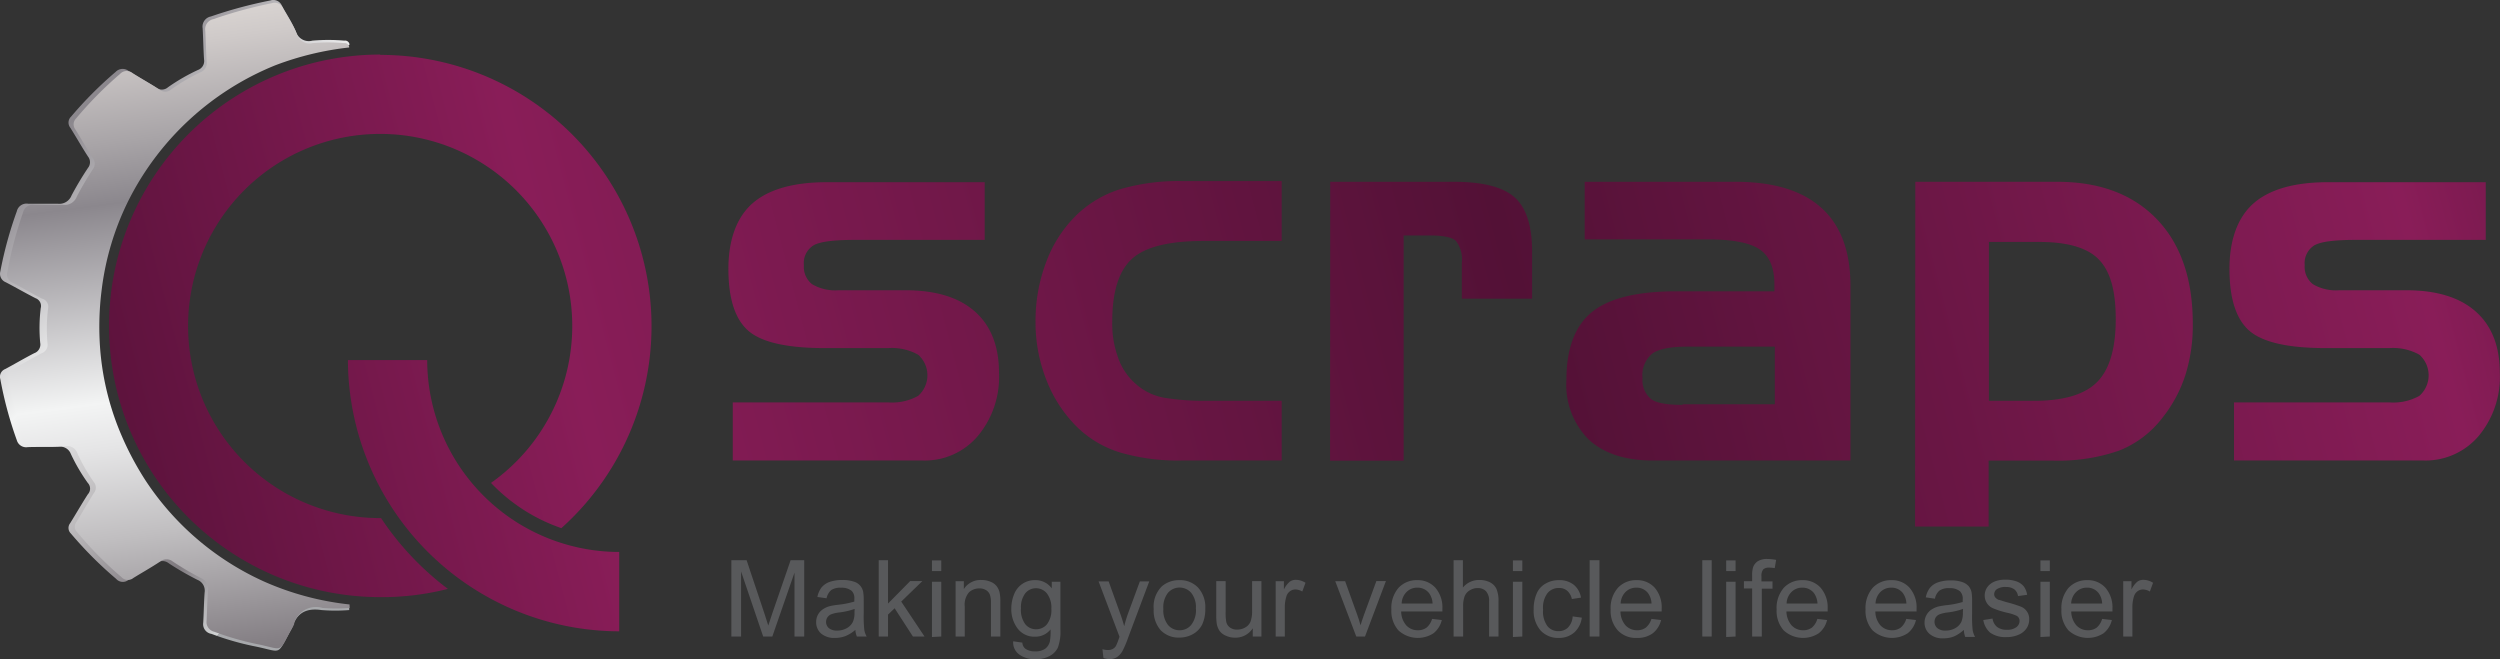 <svg id="Layer_1" data-name="Layer 1" xmlns="http://www.w3.org/2000/svg" xmlns:xlink="http://www.w3.org/1999/xlink" viewBox="0 0 303.37 79.99"><rect x="0" y="0" width="303.37" height="79.99" fill="#333333" stroke="none"/><defs><style>.cls-1{fill:url(#linear-gradient);}.cls-2{fill:url(#linear-gradient-2);}.cls-3{fill:url(#linear-gradient-3);}.cls-4{fill:url(#linear-gradient-4);}.cls-5{fill:url(#linear-gradient-5);}.cls-6{fill:url(#linear-gradient-6);}.cls-7{fill:url(#linear-gradient-7);}.cls-8{fill:url(#linear-gradient-8);}.cls-9{fill:url(#linear-gradient-9);}.cls-10{fill:url(#linear-gradient-10);}.cls-11{isolation:isolate;}.cls-12{fill:#58595b;}</style><linearGradient id="linear-gradient" x1="137.95" y1="262.32" x2="192.74" y2="211.06" gradientTransform="matrix(1, 0, 0, -1, 0, 452)" gradientUnits="userSpaceOnUse"><stop offset="0" stop-color="#e5e2df"/><stop offset="0" stop-color="#ded9d6"/><stop offset="0.06" stop-color="#cfcac9"/><stop offset="0.18" stop-color="#a8a4a7"/><stop offset="0.26" stop-color="#8b878d"/><stop offset="0.52" stop-color="#f3f4f4"/><stop offset="0.58" stop-color="#e5e5e6"/><stop offset="0.7" stop-color="#c0bec0"/><stop offset="0.86" stop-color="#858085"/><stop offset="0.88" stop-color="#807b80"/><stop offset="1" stop-color="#d1d3d4"/><stop offset="1" stop-color="#a7a9ac"/></linearGradient><linearGradient id="linear-gradient-2" x1="164.2" y1="266.16" x2="176.14" y2="175.29" xlink:href="#linear-gradient"/><linearGradient id="linear-gradient-3" x1="148.71" y1="200.15" x2="470.86" y2="285.13" gradientTransform="matrix(1, 0, 0, -1, 0, 452)" gradientUnits="userSpaceOnUse"><stop offset="0" stop-color="#511035"/><stop offset="0.21" stop-color="#891d58"/><stop offset="0.55" stop-color="#531136"/><stop offset="0.87" stop-color="#891d58"/><stop offset="1" stop-color="#531136"/></linearGradient><linearGradient id="linear-gradient-4" x1="151.43" y1="189.84" x2="473.58" y2="274.81" xlink:href="#linear-gradient-3"/><linearGradient id="linear-gradient-5" x1="152.63" y1="185.28" x2="474.78" y2="270.25" xlink:href="#linear-gradient-3"/><linearGradient id="linear-gradient-6" x1="155.39" y1="174.8" x2="477.55" y2="259.77" xlink:href="#linear-gradient-3"/><linearGradient id="linear-gradient-7" x1="164.98" y1="165.81" x2="478.56" y2="248.53" xlink:href="#linear-gradient-3"/><linearGradient id="linear-gradient-8" x1="160.56" y1="155.23" x2="482.71" y2="240.21" xlink:href="#linear-gradient-3"/><linearGradient id="linear-gradient-9" x1="144.98" y1="214.27" x2="467.13" y2="299.25" xlink:href="#linear-gradient-3"/><linearGradient id="linear-gradient-10" x1="150.88" y1="191.92" x2="473.03" y2="276.9" xlink:href="#linear-gradient-3"/></defs><path class="cls-1" d="M188.28,191.24a37,37,0,0,0-9.1,2.16A33.68,33.68,0,0,0,165,203.79a33.19,33.19,0,0,0-7.34,17.07,34.79,34.79,0,0,0-.13,7.9,32.4,32.4,0,0,0,2.61,10,35.29,35.29,0,0,0,5.72,9.09,34.93,34.93,0,0,0,11.9,8.74,35.65,35.65,0,0,0,10.53,2.78v.42a21.07,21.07,0,0,1-3.37,0c-1.81-.27-3,.33-3.53,2.08a1.59,1.59,0,0,1-.15.29c-1.86,3.31-.93,2.71-4.58,2a33.65,33.65,0,0,1-5.09-1.48,1.19,1.19,0,0,1-1-1.35c.07-1.23.08-2.45.17-3.67a1.41,1.41,0,0,0-.88-1.54,34.92,34.92,0,0,1-3.46-2,1.25,1.25,0,0,0-1.57,0c-1.08.7-2.22,1.34-3.32,2A1.08,1.08,0,0,1,160,256a46.75,46.75,0,0,1-5.49-5.5.93.93,0,0,1-.08-1.26c.72-1.16,1.4-2.35,2.14-3.5a1,1,0,0,0,0-1.37,22,22,0,0,1-2.07-3.54,1.37,1.37,0,0,0-1.45-.86c-1.26.06-2.52,0-3.78.05a1.18,1.18,0,0,1-1.32-.84,46.34,46.34,0,0,1-2-7.41,1,1,0,0,1,.6-1.23c1.18-.63,2.32-1.31,3.51-1.92a1.11,1.11,0,0,0,.73-1.25,19.76,19.76,0,0,1,.06-4.21,1,1,0,0,0-.62-1.21c-1.22-.62-2.41-1.31-3.62-1.94a1.1,1.1,0,0,1-.66-1.31,47.51,47.51,0,0,1,2-7.3,1.21,1.21,0,0,1,1.37-.92h3.57a1.59,1.59,0,0,0,1.7-1,38,38,0,0,1,2-3.35,1.1,1.1,0,0,0,0-1.37c-.75-1.15-1.42-2.34-2.15-3.5a1,1,0,0,1,.1-1.35,47,47,0,0,1,5.41-5.43,1.17,1.17,0,0,1,1.55-.12c1.09.69,2.23,1.32,3.32,2a1.12,1.12,0,0,0,1.46,0,23.23,23.23,0,0,1,3.65-2.11,1.15,1.15,0,0,0,.74-1.28c-.08-1.26-.1-2.52-.17-3.78a1.25,1.25,0,0,1,1-1.43,54.25,54.25,0,0,1,7.2-1.94,1.13,1.13,0,0,1,1.42.64c.55,1,1.22,2,1.7,3.13a1.63,1.63,0,0,0,2,1.1,22.85,22.85,0,0,1,3.88,0,.54.54,0,0,1,.62.44A.41.41,0,0,1,188.28,191.24Z" transform="translate(-145.91 -185.76)"/><path class="cls-2" d="M188.28,191.52a36.5,36.5,0,0,0-8.93,2.15,34.37,34.37,0,0,0-18,16.73,33.34,33.34,0,0,0-3.1,10.51,35.44,35.44,0,0,0-.13,7.84,33,33,0,0,0,2.56,9.9,36.63,36.63,0,0,0,2.94,5.49A33.9,33.9,0,0,0,178,256.35a34.66,34.66,0,0,0,10.33,2.76v.42a20.2,20.2,0,0,1-3.3,0,2.75,2.75,0,0,0-3.42,1.86c0,.07,0,.14-.05.21a1.51,1.51,0,0,1-.15.28c-1.82,3.29-.91,2.7-4.5,2a34.89,34.89,0,0,1-5-1.46,1.21,1.21,0,0,1-.93-1.35c.06-1.21.08-2.43.17-3.64a1.41,1.41,0,0,0-.87-1.53,35.18,35.18,0,0,1-3.4-2,1.22,1.22,0,0,0-1.53,0c-1.07.71-2.18,1.33-3.26,2a1.05,1.05,0,0,1-1.43-.1,45.57,45.57,0,0,1-5.39-5.46.93.93,0,0,1-.08-1.25c.71-1.15,1.38-2.34,2.1-3.48a1.06,1.06,0,0,0,0-1.36,21.34,21.34,0,0,1-2-3.51,1.32,1.32,0,0,0-1.41-.85c-1.24.06-2.48,0-3.72.05a1.15,1.15,0,0,1-1.29-.84,46.51,46.51,0,0,1-1.94-7.35,1,1,0,0,1,.59-1.22c1.15-.62,2.28-1.3,3.44-1.91a1.08,1.08,0,0,0,.71-1.23,20.15,20.15,0,0,1,.07-4.18A1,1,0,0,0,151,222c-1.2-.62-2.37-1.3-3.55-1.93a1.07,1.07,0,0,1-.65-1.3,47.63,47.63,0,0,1,1.91-7.24,1.19,1.19,0,0,1,1.35-.91c1.16,0,2.33,0,3.5,0a1.58,1.58,0,0,0,1.67-1c.58-1.14,1.25-2.24,1.94-3.32a1.11,1.11,0,0,0,0-1.36c-.74-1.14-1.39-2.32-2.11-3.47a1,1,0,0,1,.09-1.34,45.9,45.9,0,0,1,5.32-5.39,1.11,1.11,0,0,1,1.51-.12c1.08.69,2.2,1.31,3.27,2a1.08,1.08,0,0,0,1.43,0,23,23,0,0,1,3.58-2.1,1.17,1.17,0,0,0,.73-1.27c-.08-1.25-.1-2.5-.17-3.75a1.25,1.25,0,0,1,1-1.42,54.21,54.21,0,0,1,7.06-1.93,1.11,1.11,0,0,1,1.39.64c.54,1,1.2,2,1.67,3.1a1.59,1.59,0,0,0,1.91,1.1,22,22,0,0,1,3.81,0,.55.55,0,0,1,.62.45Z" transform="translate(-145.91 -185.76)"/><path class="cls-3" d="M234.83,234.59h18.84a6.52,6.52,0,0,0,3.65-.79,3.33,3.33,0,0,0,.3-4.7,2.13,2.13,0,0,0-.3-.3,6.57,6.57,0,0,0-3.63-.8H246q-6.87,0-9.28-2.1c-1.61-1.4-2.41-3.89-2.42-7.46s1-6.31,2.92-8,4.95-2.57,9-2.57H265.4v7H249.62c-2.57,0-4.24.22-5,.67a2.52,2.52,0,0,0-1.16,2.4,2.67,2.67,0,0,0,1,2.31,5.54,5.54,0,0,0,3.21.73h8.09q5.55,0,8.46,2.59c1.94,1.72,2.92,4.21,2.92,7.47a11.17,11.17,0,0,1-2.59,7.65,8.43,8.43,0,0,1-6.66,2.95H234.83Z" transform="translate(-145.91 -185.76)"/><path class="cls-4" d="M291.94,234.4h9.5v7.24H289.31a24.86,24.86,0,0,1-7.57-1,12.91,12.91,0,0,1-5.16-3.09,16.29,16.29,0,0,1-3.68-5.65,19,19,0,0,1-1.33-7.07,20.12,20.12,0,0,1,1.31-7.32,15.48,15.48,0,0,1,3.7-5.69,13.39,13.39,0,0,1,5.22-3.09,25.43,25.43,0,0,1,7.51-1h12.13V215h-9.5q-6.3,0-8.68,2.18c-1.59,1.45-2.38,4-2.38,7.57a11.94,11.94,0,0,0,1,5.14,7.58,7.58,0,0,0,3,3.29,7,7,0,0,0,2.33.85A30,30,0,0,0,291.94,234.4Z" transform="translate(-145.91 -185.76)"/><path class="cls-5" d="M307.33,207.82h15q5.26,0,7.38,1.89t2.12,6.63V222H323.3v-4.35a3.7,3.7,0,0,0-.71-2.65c-.47-.45-1.54-.67-3.21-.67h-3.14v27.33h-8.93Z" transform="translate(-145.91 -185.76)"/><path class="cls-6" d="M338.21,207.82h18.3q6.93,0,10.44,3.18t3.51,9.45v21.19h-24q-5,0-7.76-2.54a9.4,9.4,0,0,1-2.71-7.21q0-5.76,3.12-8.28t10.36-2.5h11.76v-.85c0-2-.59-3.42-1.78-4.23s-3.28-1.22-6.31-1.22H338.21Zm11.88,27h11.19v-7H350.75c-2.09,0-3.53.28-4.33.84a3.38,3.38,0,0,0-1.19,3,2.92,2.92,0,0,0,1,2.49c.59.5,1.89.74,3.86.74Z" transform="translate(-145.91 -185.76)"/><path class="cls-7" d="M378.33,207.82h17.21q7.77,0,12.13,4.57T412,225.15a20.07,20.07,0,0,1-.91,6.16,16.44,16.44,0,0,1-2.76,5.13,12.32,12.32,0,0,1-5.27,4,22.57,22.57,0,0,1-8.15,1.21h-7.68v8H378.3Zm8.93,7.3V234.4h5.46q5.41,0,7.68-2.29c1.5-1.53,2.25-4.06,2.25-7.62s-.69-5.84-2.06-7.25-3.78-2.12-7.18-2.12Z" transform="translate(-145.91 -185.76)"/><path class="cls-8" d="M417,234.59h18.84a6.52,6.52,0,0,0,3.65-.79,3.33,3.33,0,0,0,.3-4.7,2.13,2.13,0,0,0-.3-.3,6.57,6.57,0,0,0-3.63-.8h-7.71q-6.87,0-9.28-2.1c-1.61-1.4-2.41-3.89-2.42-7.46s1-6.31,2.92-8,4.95-2.57,9-2.57h19.18v7H431.74c-2.57,0-4.24.22-5,.67a2.54,2.54,0,0,0-1.16,2.4,2.67,2.67,0,0,0,1,2.31,5.54,5.54,0,0,0,3.21.73h8.09q5.55,0,8.46,2.59c1.94,1.72,2.92,4.21,2.92,7.47a11.17,11.17,0,0,1-2.59,7.65,8.46,8.46,0,0,1-6.66,2.95H417Z" transform="translate(-145.91 -185.76)"/><path class="cls-9" d="M192.06,192.38a32.92,32.92,0,0,0,0,65.84,32.42,32.42,0,0,0,8.2-1,35,35,0,0,1-8.11-8.59h-.09a23.31,23.31,0,1,1,13.43-4.27,21.41,21.41,0,0,0,8.54,5.49,32.92,32.92,0,0,0-22-57.43Z" transform="translate(-145.91 -185.76)"/><path class="cls-10" d="M221.05,262.37a33,33,0,0,1-32.92-32.92h9.62a23.32,23.32,0,0,0,23.3,23.29Z" transform="translate(-145.91 -185.76)"/><g class="cls-11"><path class="cls-12" d="M234.66,263v-9.26h1.85l2.19,6.56c.2.61.35,1.06.44,1.37.11-.34.27-.84.49-1.49l2.22-6.44h1.65V263h-1.18v-7.75L239.63,263h-1.11l-2.68-7.89V263Z" transform="translate(-145.91 -185.76)"/><path class="cls-12" d="M249.71,262.19a4.25,4.25,0,0,1-1.22.76,3.42,3.42,0,0,1-1.25.22,2.44,2.44,0,0,1-1.7-.54,1.8,1.8,0,0,1-.59-1.38,1.82,1.82,0,0,1,.22-.9,1.85,1.85,0,0,1,.59-.65,2.69,2.69,0,0,1,.82-.38,8.91,8.91,0,0,1,1-.17,10.68,10.68,0,0,0,2-.39v-.3a1.24,1.24,0,0,0-.32-1,1.93,1.93,0,0,0-1.29-.38,2,2,0,0,0-1.19.28,1.8,1.8,0,0,0-.57,1l-1.11-.16a2.77,2.77,0,0,1,.5-1.15,2.23,2.23,0,0,1,1-.68,4.63,4.63,0,0,1,1.52-.23,4.2,4.2,0,0,1,1.4.2,1.59,1.59,0,0,1,1.14,1.28,6.18,6.18,0,0,1,.06,1.05v1.52a15.83,15.83,0,0,0,.07,2,2.46,2.46,0,0,0,.29.81h-1.19A2.3,2.3,0,0,1,249.71,262.19Zm-.09-2.54a8.59,8.59,0,0,1-1.86.43,4,4,0,0,0-1,.23,1,1,0,0,0-.61.91,1,1,0,0,0,.34.76,1.5,1.5,0,0,0,1,.3,2.36,2.36,0,0,0,1.17-.29,1.76,1.76,0,0,0,.75-.78,2.64,2.64,0,0,0,.19-1.14Z" transform="translate(-145.91 -185.76)"/><path class="cls-12" d="M252.54,263v-9.26h1.13V259l2.69-2.73h1.48l-2.57,2.49L258.1,263h-1.41l-2.22-3.43-.8.77V263Z" transform="translate(-145.91 -185.76)"/><path class="cls-12" d="M259,255.06v-1.3h1.13v1.3Zm0,8v-6.71h1.13V263Z" transform="translate(-145.91 -185.76)"/><path class="cls-12" d="M261.87,263v-6.71h1v.95a2.41,2.41,0,0,1,2.13-1.1,2.73,2.73,0,0,1,1.12.22,1.68,1.68,0,0,1,.76.57,2,2,0,0,1,.35.84,5.58,5.58,0,0,1,.07,1.1V263h-1.14v-4.08a3,3,0,0,0-.13-1,1.14,1.14,0,0,0-.47-.55,1.49,1.49,0,0,0-.8-.21,1.87,1.87,0,0,0-1.25.46,2.3,2.3,0,0,0-.53,1.75V263Z" transform="translate(-145.91 -185.76)"/><path class="cls-12" d="M268.86,263.58l1.11.16a1,1,0,0,0,.38.75,1.92,1.92,0,0,0,1.16.31,2,2,0,0,0,1.22-.31,1.57,1.57,0,0,0,.58-.89,6.82,6.82,0,0,0,.08-1.46,2.31,2.31,0,0,1-1.86.88,2.53,2.53,0,0,1-2.14-1,3.86,3.86,0,0,1-.76-2.39,4.56,4.56,0,0,1,.35-1.78,2.66,2.66,0,0,1,2.56-1.69,2.41,2.41,0,0,1,2,1v-.81h1.05v5.8a5.57,5.57,0,0,1-.32,2.22,2.28,2.28,0,0,1-1,1,3.42,3.42,0,0,1-1.7.38,3.21,3.21,0,0,1-1.94-.54A1.8,1.8,0,0,1,268.86,263.58Zm.94-4a2.91,2.91,0,0,0,.53,1.93,1.65,1.65,0,0,0,1.31.61,1.69,1.69,0,0,0,1.32-.61,2.82,2.82,0,0,0,.53-1.89,2.79,2.79,0,0,0-.55-1.86,1.7,1.7,0,0,0-1.32-.62,1.66,1.66,0,0,0-1.29.61A2.79,2.79,0,0,0,269.8,259.54Z" transform="translate(-145.91 -185.76)"/><path class="cls-12" d="M279.81,265.6l-.12-1.06a2.79,2.79,0,0,0,.65.1,1.27,1.27,0,0,0,.6-.13,1.06,1.06,0,0,0,.38-.35,6.62,6.62,0,0,0,.34-.85l.1-.28-2.54-6.72h1.22l1.4,3.89c.18.49.34,1,.49,1.55a15.87,15.87,0,0,1,.46-1.53l1.44-3.91h1.14l-2.56,6.82a11.54,11.54,0,0,1-.64,1.53,2.21,2.21,0,0,1-.69.82,1.6,1.6,0,0,1-.94.26A2.12,2.12,0,0,1,279.81,265.6Z" transform="translate(-145.91 -185.76)"/><path class="cls-12" d="M285.91,259.66a3.46,3.46,0,0,1,1-2.76,3.18,3.18,0,0,1,2.12-.74,3,3,0,0,1,2.26.9,3.49,3.49,0,0,1,.88,2.51,4.46,4.46,0,0,1-.39,2,2.78,2.78,0,0,1-1.13,1.15,3.36,3.36,0,0,1-1.62.41,3,3,0,0,1-2.28-.9A3.61,3.61,0,0,1,285.91,259.66Zm1.17,0a2.87,2.87,0,0,0,.56,1.93,1.8,1.8,0,0,0,1.42.65,1.78,1.78,0,0,0,1.4-.65,2.89,2.89,0,0,0,.57-2,2.77,2.77,0,0,0-.57-1.89,1.87,1.87,0,0,0-2.82,0A2.86,2.86,0,0,0,287.08,259.66Z" transform="translate(-145.91 -185.76)"/><path class="cls-12" d="M297.93,263v-1a2.47,2.47,0,0,1-2.13,1.14,2.57,2.57,0,0,1-1.11-.23,1.81,1.81,0,0,1-.77-.57,2.29,2.29,0,0,1-.35-.84,6.39,6.39,0,0,1-.07-1.06v-4.16h1.14V260a6.19,6.19,0,0,0,.07,1.2,1.16,1.16,0,0,0,.46.71,1.38,1.38,0,0,0,.85.25,1.87,1.87,0,0,0,1-.26,1.46,1.46,0,0,0,.64-.71,3.73,3.73,0,0,0,.19-1.32v-3.59h1.13V263Z" transform="translate(-145.91 -185.76)"/><path class="cls-12" d="M300.71,263v-6.71h1v1a2.88,2.88,0,0,1,.72-.95,1.26,1.26,0,0,1,.73-.22,2.27,2.27,0,0,1,1.17.36l-.39,1.06a1.7,1.7,0,0,0-.84-.25,1.09,1.09,0,0,0-.67.23,1.15,1.15,0,0,0-.42.62,4.32,4.32,0,0,0-.19,1.33V263Z" transform="translate(-145.91 -185.76)"/><path class="cls-12" d="M310.49,263l-2.55-6.71h1.2l1.44,4c.16.43.3.88.43,1.35.1-.35.24-.78.42-1.28l1.5-4.09h1.16L311.55,263Z" transform="translate(-145.91 -185.76)"/><path class="cls-12" d="M319.69,260.86l1.18.14a2.89,2.89,0,0,1-1,1.6,3.49,3.49,0,0,1-4.26-.34,3.55,3.55,0,0,1-.86-2.54,3.73,3.73,0,0,1,.87-2.63,3,3,0,0,1,2.26-.93,2.87,2.87,0,0,1,2.2.91,3.64,3.64,0,0,1,.86,2.58c0,.07,0,.17,0,.31h-5a2.59,2.59,0,0,0,.62,1.69,1.87,1.87,0,0,0,1.4.59,1.73,1.73,0,0,0,1.07-.33A2.14,2.14,0,0,0,319.69,260.86ZM316,259h3.75a2.32,2.32,0,0,0-.43-1.27,1.76,1.76,0,0,0-1.41-.66,1.81,1.81,0,0,0-1.32.53A2.05,2.05,0,0,0,316,259Z" transform="translate(-145.91 -185.76)"/><path class="cls-12" d="M322.3,263v-9.26h1.13v3.32a2.52,2.52,0,0,1,2-.92,2.8,2.8,0,0,1,1.3.29,1.74,1.74,0,0,1,.78.81,3.74,3.74,0,0,1,.24,1.51V263h-1.14v-4.25a1.74,1.74,0,0,0-.37-1.24,1.35,1.35,0,0,0-1-.39,1.77,1.77,0,0,0-.95.26,1.47,1.47,0,0,0-.64.71,3.39,3.39,0,0,0-.19,1.24V263Z" transform="translate(-145.91 -185.76)"/><path class="cls-12" d="M329.5,255.06v-1.3h1.14v1.3Zm0,8v-6.71h1.14V263Z" transform="translate(-145.91 -185.76)"/><path class="cls-12" d="M336.75,260.56l1.11.15a2.91,2.91,0,0,1-.93,1.81,2.79,2.79,0,0,1-1.86.65,2.87,2.87,0,0,1-2.21-.9,3.64,3.64,0,0,1-.84-2.58,4.63,4.63,0,0,1,.36-1.9,2.48,2.48,0,0,1,1.1-1.22,3.15,3.15,0,0,1,1.6-.41,2.79,2.79,0,0,1,1.79.55,2.55,2.55,0,0,1,.89,1.57l-1.11.17a1.81,1.81,0,0,0-.56-1,1.49,1.49,0,0,0-1-.34,1.75,1.75,0,0,0-1.39.62,2.91,2.91,0,0,0-.54,2,3,3,0,0,0,.52,2,1.67,1.67,0,0,0,1.35.62,1.61,1.61,0,0,0,1.12-.41A2.07,2.07,0,0,0,336.75,260.56Z" transform="translate(-145.91 -185.76)"/><path class="cls-12" d="M338.81,263v-9.26H340V263Z" transform="translate(-145.91 -185.76)"/><path class="cls-12" d="M346.31,260.86l1.17.14a2.89,2.89,0,0,1-1,1.6,3.08,3.08,0,0,1-1.92.57,3,3,0,0,1-2.33-.91,3.51,3.51,0,0,1-.87-2.54,3.68,3.68,0,0,1,.88-2.63,3,3,0,0,1,2.26-.93,2.88,2.88,0,0,1,2.2.91,3.68,3.68,0,0,1,.85,2.58c0,.07,0,.17,0,.31h-5a2.59,2.59,0,0,0,.62,1.69,1.89,1.89,0,0,0,1.41.59,1.72,1.72,0,0,0,1.06-.33A2.22,2.22,0,0,0,346.31,260.86ZM342.57,259h3.75a2.32,2.32,0,0,0-.43-1.27,1.73,1.73,0,0,0-1.41-.66,1.83,1.83,0,0,0-1.32.53A2.1,2.1,0,0,0,342.57,259Z" transform="translate(-145.91 -185.76)"/><path class="cls-12" d="M352.48,263v-9.26h1.14V263Z" transform="translate(-145.91 -185.76)"/><path class="cls-12" d="M355.38,255.06v-1.3h1.14v1.3Zm0,8v-6.71h1.14V263Z" transform="translate(-145.91 -185.76)"/><path class="cls-12" d="M358.53,263v-5.83h-1v-.88h1v-.71a3.13,3.13,0,0,1,.12-1,1.47,1.47,0,0,1,.57-.72,2.14,2.14,0,0,1,1.16-.27,6,6,0,0,1,1.06.11l-.17,1a4,4,0,0,0-.67-.06,1,1,0,0,0-.73.22,1.24,1.24,0,0,0-.21.83v.62H361v.88h-1.3V263Z" transform="translate(-145.91 -185.76)"/><path class="cls-12" d="M366.44,260.86l1.18.14a2.89,2.89,0,0,1-1,1.6,3.49,3.49,0,0,1-4.26-.34,3.55,3.55,0,0,1-.86-2.54,3.73,3.73,0,0,1,.87-2.63,3,3,0,0,1,2.26-.93,2.87,2.87,0,0,1,2.2.91,3.64,3.64,0,0,1,.86,2.58c0,.07,0,.17,0,.31h-5a2.65,2.65,0,0,0,.63,1.69,1.87,1.87,0,0,0,1.4.59,1.73,1.73,0,0,0,1.07-.33A2.14,2.14,0,0,0,366.44,260.86ZM362.71,259h3.75a2.4,2.4,0,0,0-.43-1.27,1.76,1.76,0,0,0-1.41-.66,1.81,1.81,0,0,0-1.32.53A2.05,2.05,0,0,0,362.71,259Z" transform="translate(-145.91 -185.76)"/><path class="cls-12" d="M377.23,260.86l1.18.14a2.89,2.89,0,0,1-1,1.6,3.49,3.49,0,0,1-4.26-.34,3.55,3.55,0,0,1-.86-2.54,3.73,3.73,0,0,1,.87-2.63,3,3,0,0,1,2.27-.93,2.85,2.85,0,0,1,2.19.91,3.64,3.64,0,0,1,.86,2.58c0,.07,0,.17,0,.31h-5a2.59,2.59,0,0,0,.62,1.69,1.89,1.89,0,0,0,1.4.59,1.73,1.73,0,0,0,1.07-.33A2.14,2.14,0,0,0,377.23,260.86ZM373.5,259h3.75a2.32,2.32,0,0,0-.43-1.27,1.73,1.73,0,0,0-1.41-.66,1.83,1.83,0,0,0-1.32.53A2.1,2.1,0,0,0,373.5,259Z" transform="translate(-145.91 -185.76)"/><path class="cls-12" d="M384.22,262.19A4.39,4.39,0,0,1,383,263a3.46,3.46,0,0,1-1.25.22,2.43,2.43,0,0,1-1.7-.54,1.77,1.77,0,0,1-.6-1.38,1.9,1.9,0,0,1,.81-1.55,2.93,2.93,0,0,1,.82-.38,8.91,8.91,0,0,1,1-.17,10.52,10.52,0,0,0,2-.39c0-.15,0-.25,0-.3a1.24,1.24,0,0,0-.33-1,1.93,1.93,0,0,0-1.29-.38,2,2,0,0,0-1.18.28,1.69,1.69,0,0,0-.57,1l-1.11-.16a2.77,2.77,0,0,1,.5-1.15,2.2,2.2,0,0,1,1-.68,4.71,4.71,0,0,1,1.52-.23,4.16,4.16,0,0,1,1.4.2,1.83,1.83,0,0,1,.79.51,1.66,1.66,0,0,1,.35.77,6.18,6.18,0,0,1,.06,1.05v1.52a15.83,15.83,0,0,0,.07,2,2.71,2.71,0,0,0,.29.81h-1.19A2.52,2.52,0,0,1,384.22,262.19Zm-.1-2.54a8.3,8.3,0,0,1-1.86.43,4.13,4.13,0,0,0-1,.23,1,1,0,0,0-.45.37,1,1,0,0,0-.15.54,1,1,0,0,0,.34.76,1.49,1.49,0,0,0,1,.3,2.39,2.39,0,0,0,1.17-.29,1.76,1.76,0,0,0,.75-.78,2.82,2.82,0,0,0,.18-1.14Z" transform="translate(-145.91 -185.76)"/><path class="cls-12" d="M386.58,261l1.12-.18a1.61,1.61,0,0,0,.53,1,1.84,1.84,0,0,0,1.21.36,1.78,1.78,0,0,0,1.16-.32.94.94,0,0,0,.38-.75.7.7,0,0,0-.33-.61,5,5,0,0,0-1.16-.38,10.68,10.68,0,0,1-1.74-.55,1.67,1.67,0,0,1-1-1.54,1.82,1.82,0,0,1,.2-.83,1.89,1.89,0,0,1,.56-.63,2.37,2.37,0,0,1,.73-.34,3.42,3.42,0,0,1,1-.13,3.94,3.94,0,0,1,1.39.22,2,2,0,0,1,.88.62,2.41,2.41,0,0,1,.39,1l-1.11.15a1.25,1.25,0,0,0-.44-.81,1.64,1.64,0,0,0-1-.29,1.9,1.9,0,0,0-1.12.26.76.76,0,0,0-.33.61.59.59,0,0,0,.14.4,1,1,0,0,0,.43.3c.12,0,.45.14,1,.29a14.56,14.56,0,0,1,1.68.53,1.6,1.6,0,0,1,1,1.57,1.92,1.92,0,0,1-.33,1.07,2.21,2.21,0,0,1-1,.78,3.51,3.51,0,0,1-1.41.27,3.2,3.2,0,0,1-2-.54A2.57,2.57,0,0,1,386.58,261Z" transform="translate(-145.91 -185.76)"/><path class="cls-12" d="M393.51,255.06v-1.3h1.14v1.3Zm0,8v-6.71h1.14V263Z" transform="translate(-145.91 -185.76)"/><path class="cls-12" d="M401,260.86l1.18.14a2.89,2.89,0,0,1-1,1.6,3.49,3.49,0,0,1-4.26-.34,3.55,3.55,0,0,1-.86-2.54,3.73,3.73,0,0,1,.87-2.63,3,3,0,0,1,2.26-.93,2.87,2.87,0,0,1,2.2.91,3.64,3.64,0,0,1,.86,2.58c0,.07,0,.17,0,.31h-5a2.6,2.6,0,0,0,.63,1.69,1.86,1.86,0,0,0,1.4.59,1.73,1.73,0,0,0,1.07-.33A2.14,2.14,0,0,0,401,260.86ZM397.24,259H401a2.24,2.24,0,0,0-.43-1.27,1.73,1.73,0,0,0-1.4-.66,1.79,1.79,0,0,0-1.32.53A2.05,2.05,0,0,0,397.24,259Z" transform="translate(-145.91 -185.76)"/><path class="cls-12" d="M403.56,263v-6.71h1v1a2.88,2.88,0,0,1,.72-.95,1.26,1.26,0,0,1,.73-.22,2.27,2.27,0,0,1,1.17.36l-.39,1.06a1.7,1.7,0,0,0-.84-.25,1.09,1.09,0,0,0-.67.23,1.21,1.21,0,0,0-.42.62,4.32,4.32,0,0,0-.19,1.33V263Z" transform="translate(-145.91 -185.76)"/></g></svg>